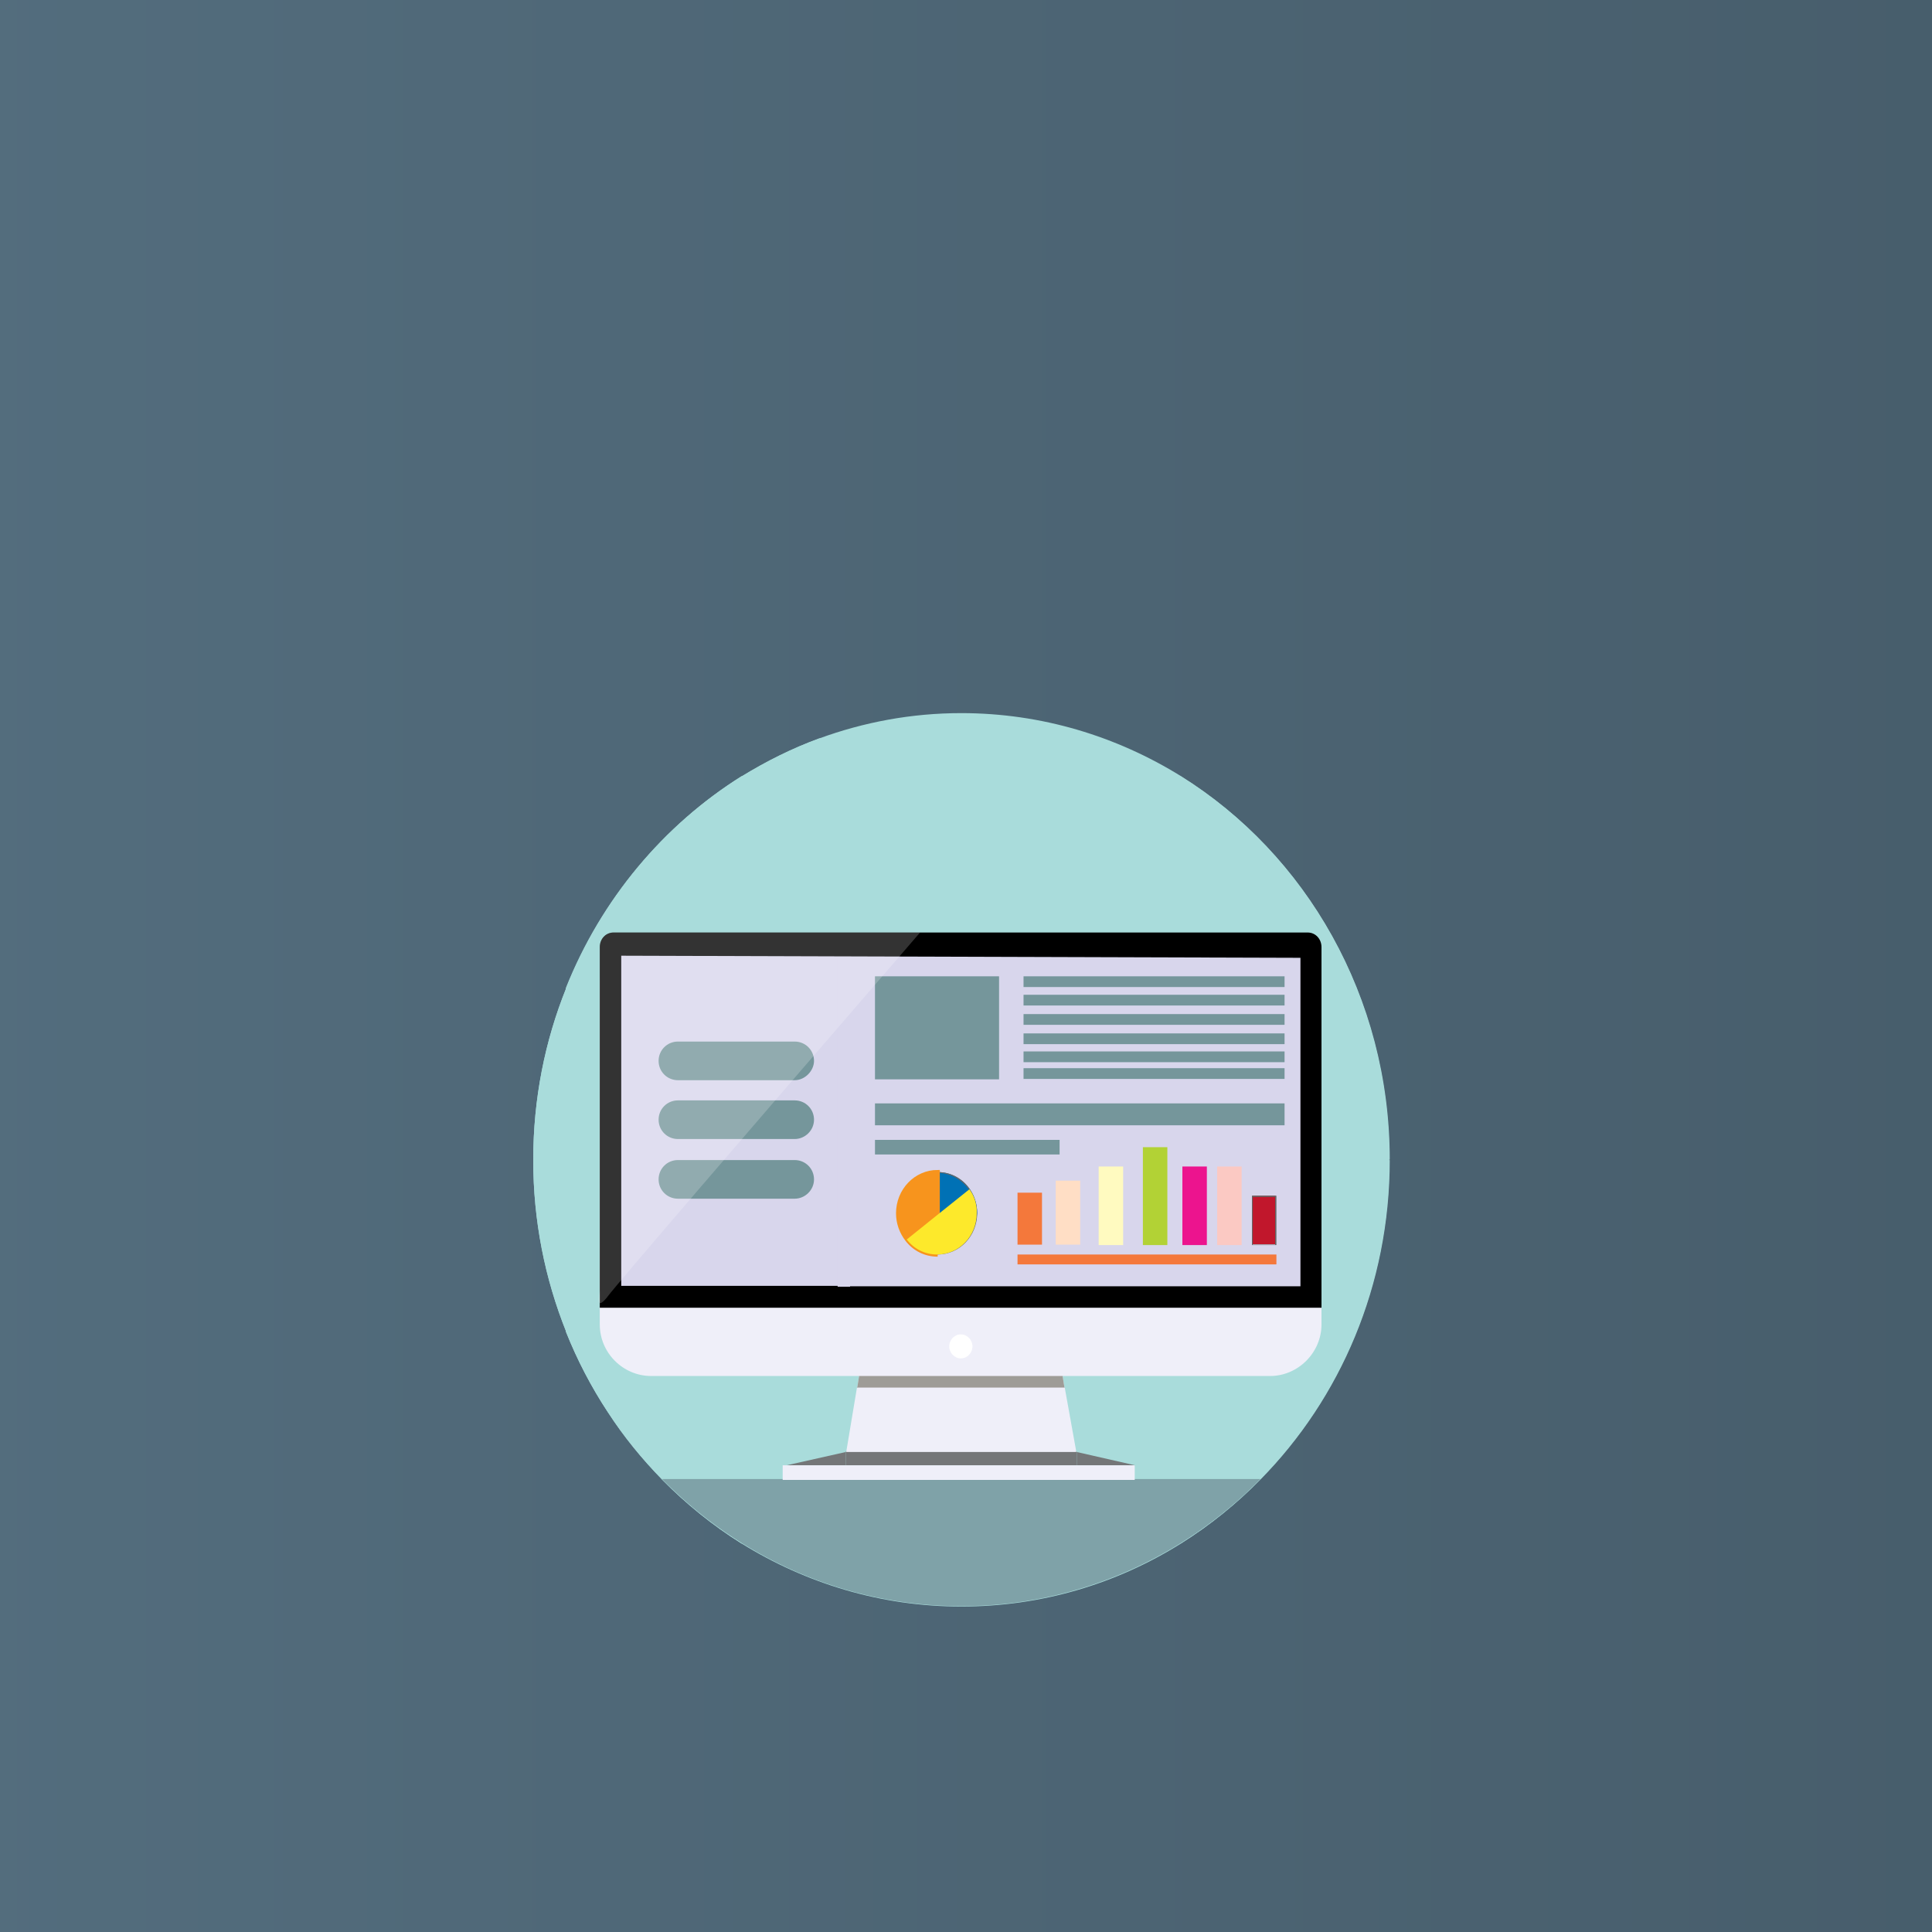 <?xml version="1.0" encoding="utf-8"?>
<!-- Generator: Adobe Illustrator 21.0.2, SVG Export Plug-In . SVG Version: 6.00 Build 0)  -->
<svg version="1.1" id="Layer_1" xmlns="http://www.w3.org/2000/svg" xmlns:xlink="http://www.w3.org/1999/xlink" x="0px" y="0px"
	 viewBox="0 0 450 450" style="enable-background:new 0 0 450 450;" xml:space="preserve">
<rect x="0" y="0" width="450" height="450" fill="#333333" stroke="none"/>
<style type="text/css">
	.st0{fill:url(#SVGID_1_);}
	.st1{fill:#A9DCDB;}
	.st2{fill:#EFEFF9;}
	.st3{fill:#FFFFFF;}
	.st4{fill:#D8D6EC;}
	.st5{fill:#747678;}
	.st6{fill:#7FA2A8;}
	.st7{fill:#75969B;}
	.st8{fill:#F4783B;}
	.st9{fill:#EC148E;}
	.st10{fill:#FBC9C3;}
	.st11{fill:#C1172C;}
	.st12{fill:#666666;}
	.st13{fill:#FFDEC5;}
	.st14{fill:#FFFAC0;}
	.st15{fill:#B2D235;}
	.st16{fill:#0071B5;}
	.st17{fill:#F7941D;stroke:#F7941D;stroke-miterlimit:10;}
	.st18{fill:#FDE92B;}
	.st19{fill:#9E9C97;}
	.st20{fill:none;stroke:#000000;stroke-width:2;stroke-miterlimit:10;}
	.st21{opacity:0.2;fill:#FFFFFF;enable-background:new    ;}
</style>
<linearGradient id="SVGID_1_" gradientUnits="userSpaceOnUse" x1="-137.9" y1="74.89" x2="1134.1" y2="74.89" gradientTransform="matrix(1 0 0 -1 0 299.89)">
	<stop  offset="5.618000e-03" style="stop-color:#567182"/>
	<stop  offset="0.5" style="stop-color:#465C6A"/>
	<stop  offset="1" style="stop-color:#465C6A"/>
</linearGradient>
<rect x="-137.9" y="0" class="st0" width="1272" height="450"/>
<path class="st1" d="M323.6,270.2c0,29.2-11.5,55.5-30.1,74.4c-5.6,5.7-11.8,10.7-18.5,14.9H172.7c-6.7-4.2-12.9-9.2-18.5-14.9
	c-9.5-9.7-17.2-21.4-22.4-34.4v-80.1c8.2-20.6,22.7-37.9,40.9-49.3H275C304.2,198.9,323.6,232.2,323.6,270.2z"/>
<path class="st1" d="M124.2,270.2c0-14.2,2.7-27.7,7.7-40.1c8.2-20.6,22.7-37.9,40.9-49.3c5.7-3.5,11.7-6.5,18-8.8
	c10.4-3.8,21.5-5.9,33.1-5.9c18.7,0,36.2,5.4,51.2,14.7c29.1,18.2,48.6,51.4,48.6,89.3H124.2"/>
<path class="st1" d="M124.2,270.2c0-14.2,2.7-27.7,7.7-40.1c8.2-20.6,22.7-37.9,40.9-49.3c5.7-3.5,11.7-6.5,18-8.8h11.9
	c1.1,0,1.9,0.9,1.9,2v153c0,1.1-0.9,2-1.9,2h-61c-3.9-5.9-7.2-12.2-9.8-18.8C126.9,297.8,124.2,284.3,124.2,270.2"/>
<path class="st1" d="M124.2,270.2h199.5c0,29.2-11.5,55.5-30.1,74.4c-5.6,5.7-11.8,10.7-18.5,14.9c-15,9.4-32.5,14.7-51.2,14.7
	s-36.2-5.4-51.2-14.7c-6.7-4.2-12.9-9.2-18.5-14.9c-4.6-4.7-8.9-9.9-12.5-15.5c-3.9-5.9-7.2-12.2-9.8-18.8
	C126.9,297.8,124.2,284.3,124.2,270.2"/>
<g>
	<path class="st2" d="M295.8,320.5H151.7c-6.6,0-12-5.4-12-12v-79.2c0-6.6,5.4-12,12-12h144.1c6.6,0,12,5.4,12,12v79.2
		C307.8,315,302.4,320.5,295.8,320.5z"/>
</g>
<g>
	<rect x="148.7" y="226.2" class="st3" width="150.1" height="69.4"/>
	<path d="M289.8,235.2v51.4H157.7v-51.4h54.8h0.9h0.9L289.8,235.2 M304.6,217.2h-90.3c-0.3,0-0.6,0-0.9,0c-0.3,0-0.6,0-0.9,0h-69.6
		c-1.8,0-3.2,1.5-3.2,3.4v84l0,0h168.1v-84C307.8,218.7,306.4,217.2,304.6,217.2L304.6,217.2z"/>
</g>
<g>
	<rect x="197" y="222.3" class="st4" width="105.9" height="77.3"/>
</g>
<polygon class="st5" points="197,338.2 197,341.3 183.2,341.3 "/>
<g>
	<ellipse class="st3" cx="223.8" cy="313.8" rx="2.2" ry="2.3"/>
	<path class="st3" d="M223.8,311.8c0.9,0,1.7,0.8,1.7,1.8s-0.8,1.8-1.7,1.8s-1.7-0.8-1.7-1.8S222.8,311.8,223.8,311.8 M223.8,310.8
		c-1.5,0-2.7,1.3-2.7,2.8s1.2,2.8,2.7,2.8s2.7-1.3,2.7-2.8S225.3,310.8,223.8,310.8L223.8,310.8z"/>
</g>
<polygon class="st5" points="264.4,341.3 250.8,341.3 250.8,338.2 "/>
<path class="st6" d="M154.2,344.5c18,18.3,42.6,29.6,69.7,29.6s51.7-11.3,69.7-29.6H154.2z"/>
<g>
	<polygon class="st5" points="250.8,338.2 250.8,341.3 197,341.3 197,338.2 197.1,338 250.7,338 	"/>
</g>
<g>
	<rect x="182.3" y="341.3" class="st2" width="82" height="3.4"/>
</g>
<g>
	<polygon class="st2" points="250.7,338.2 197.1,338.2 199.6,323.2 199.7,323 200.1,320.5 200.1,320.2 247.4,320.2 247.5,320.5 
		247.9,323 248,323.2 	"/>
</g>
<rect x="144.7" y="222.4" class="st4" width="52.3" height="77.1"/>
<rect x="203.8" y="227.4" class="st7" width="28.9" height="24"/>
<rect x="238.4" y="227.4" class="st7" width="60.8" height="2.5"/>
<rect x="238.4" y="240.7" class="st7" width="60.8" height="2.5"/>
<rect x="238.4" y="236.2" class="st7" width="60.8" height="2.5"/>
<rect x="238.4" y="244.9" class="st7" width="60.8" height="2.5"/>
<rect x="238.4" y="248.8" class="st7" width="60.8" height="2.5"/>
<rect x="203.8" y="257" class="st7" width="95.4" height="5.1"/>
<g>
	<rect x="238.4" y="231.7" class="st7" width="60.8" height="2.5"/>
</g>
<rect x="203.8" y="265.5" class="st7" width="43" height="3.4"/>
<g>
	<rect x="237" y="292.2" class="st8" width="60.3" height="2.3"/>
</g>
<g>
	<rect x="237" y="277.8" class="st8" width="5.7" height="12.1"/>
</g>
<g>
	<rect x="275.4" y="271.7" class="st9" width="5.7" height="18.3"/>
</g>
<g>
	<rect x="283.5" y="271.7" class="st10" width="5.7" height="18.3"/>
</g>
<g>
	<rect x="291.7" y="278.5" class="st11" width="5.4" height="11.3"/>
	<path class="st12" d="M297,278.8v11.1h-5.2v-11.1H297 M297.3,278.5h-5.7V290h5.7V278.5L297.3,278.5z"/>
</g>
<g>
	<rect x="245.9" y="275" class="st13" width="5.7" height="14.9"/>
</g>
<g>
	<rect x="255.9" y="271.7" class="st14" width="5.7" height="18.3"/>
</g>
<g>
	<rect x="266.2" y="267.2" class="st15" width="5.7" height="22.8"/>
</g>
<g>
	<path class="st16" d="M218.4,292c-2.7,0-5.3-1.3-7-3.5c-1.3-1.7-2-3.8-2-6c0-5.2,4.1-9.5,9.1-9.5c2.9,0,5.7,1.5,7.4,4
		c1.1,1.6,1.7,3.5,1.7,5.5C227.4,287.8,223.4,292,218.4,292z"/>
	<path class="st12" d="M218.4,273.2c2.9,0,5.6,1.5,7.3,3.9c1.1,1.6,1.7,3.5,1.7,5.4c0,5.1-4,9.3-8.9,9.3c-2.7,0-5.2-1.2-6.9-3.4
		c-1.3-1.7-2-3.8-2-5.9C209.4,277.5,213.4,273.2,218.4,273.2 M218.4,273c-5.1,0-9.2,4.3-9.2,9.6c0,2.3,0.8,4.4,2.1,6.1
		c1.7,2.2,4.2,3.5,7.1,3.5c5.1,0,9.2-4.3,9.2-9.6c0-2.1-0.6-4-1.7-5.6C224.2,274.5,221.5,273,218.4,273L218.4,273z"/>
</g>
<path class="st17" d="M218.4,283v-10c-5.1,0-9.2,4.3-9.2,9.6c0,2.3,0.8,4.4,2.1,6.1c1.7,2.2,4.2,3.5,7.1,3.5"/>
<g>
	<path class="st18" d="M218.4,291.2c-2.1,0-4.2-0.9-5.7-2.4l12.9-10.3c0.6,1.2,1,2.6,1,4.1C226.6,287.3,222.9,291.2,218.4,291.2z"/>
	<path class="st18" d="M225.2,280.2c0.3,0.8,0.4,1.6,0.4,2.5c0,4.2-3.2,7.6-7.2,7.6c-1.5,0-2.9-0.5-4.1-1.4l5.4-4.3L225.2,280.2
		 M225.8,277l-7.5,6l-7.1,5.7c1.7,2.2,4.2,3.5,7.1,3.5c5.1,0,9.2-4.3,9.2-9.6C227.6,280.5,226.9,278.5,225.8,277L225.8,277z"/>
</g>
<polygon class="st19" points="248,323.2 199.6,323.2 199.7,323 200.1,320.5 247.5,320.5 247.9,323 "/>
<polygon class="st4" points="195.1,222.4 195.1,299.7 197,299.7 198,299.7 198,222.3 "/>
<path class="st7" d="M185.1,279.2h-27.2c-2.5,0-4.5-2-4.5-4.5l0,0c0-2.5,2-4.5,4.5-4.5h27.2c2.5,0,4.5,2,4.5,4.5l0,0
	C189.6,277.2,187.5,279.2,185.1,279.2z"/>
<path class="st7" d="M185.1,251.6h-27.2c-2.5,0-4.5-2-4.5-4.5l0,0c0-2.5,2-4.5,4.5-4.5h27.2c2.5,0,4.5,2,4.5,4.5l0,0
	C189.6,249.4,187.5,251.6,185.1,251.6z"/>
<path class="st7" d="M185.1,265.3h-27.2c-2.5,0-4.5-2-4.5-4.5l0,0c0-2.5,2-4.5,4.5-4.5h27.2c2.5,0,4.5,2,4.5,4.5l0,0
	C189.6,263.3,187.5,265.3,185.1,265.3z"/>
<line class="st20" x1="305.7" y1="222.1" x2="143.7" y2="221.6"/>
<path class="st21" d="M214.3,217.2c-41.9,48.5-70.7,82-72.7,84.7c-0.2,0.3-1.4,1.8-1.9,1.6c-0.4-0.2-0.3-1.4,0-2.7v-80.2
	c0-1.9,1.5-3.4,3.2-3.4h69.6C213.1,217.2,213.7,217.2,214.3,217.2z"/>
</svg>
